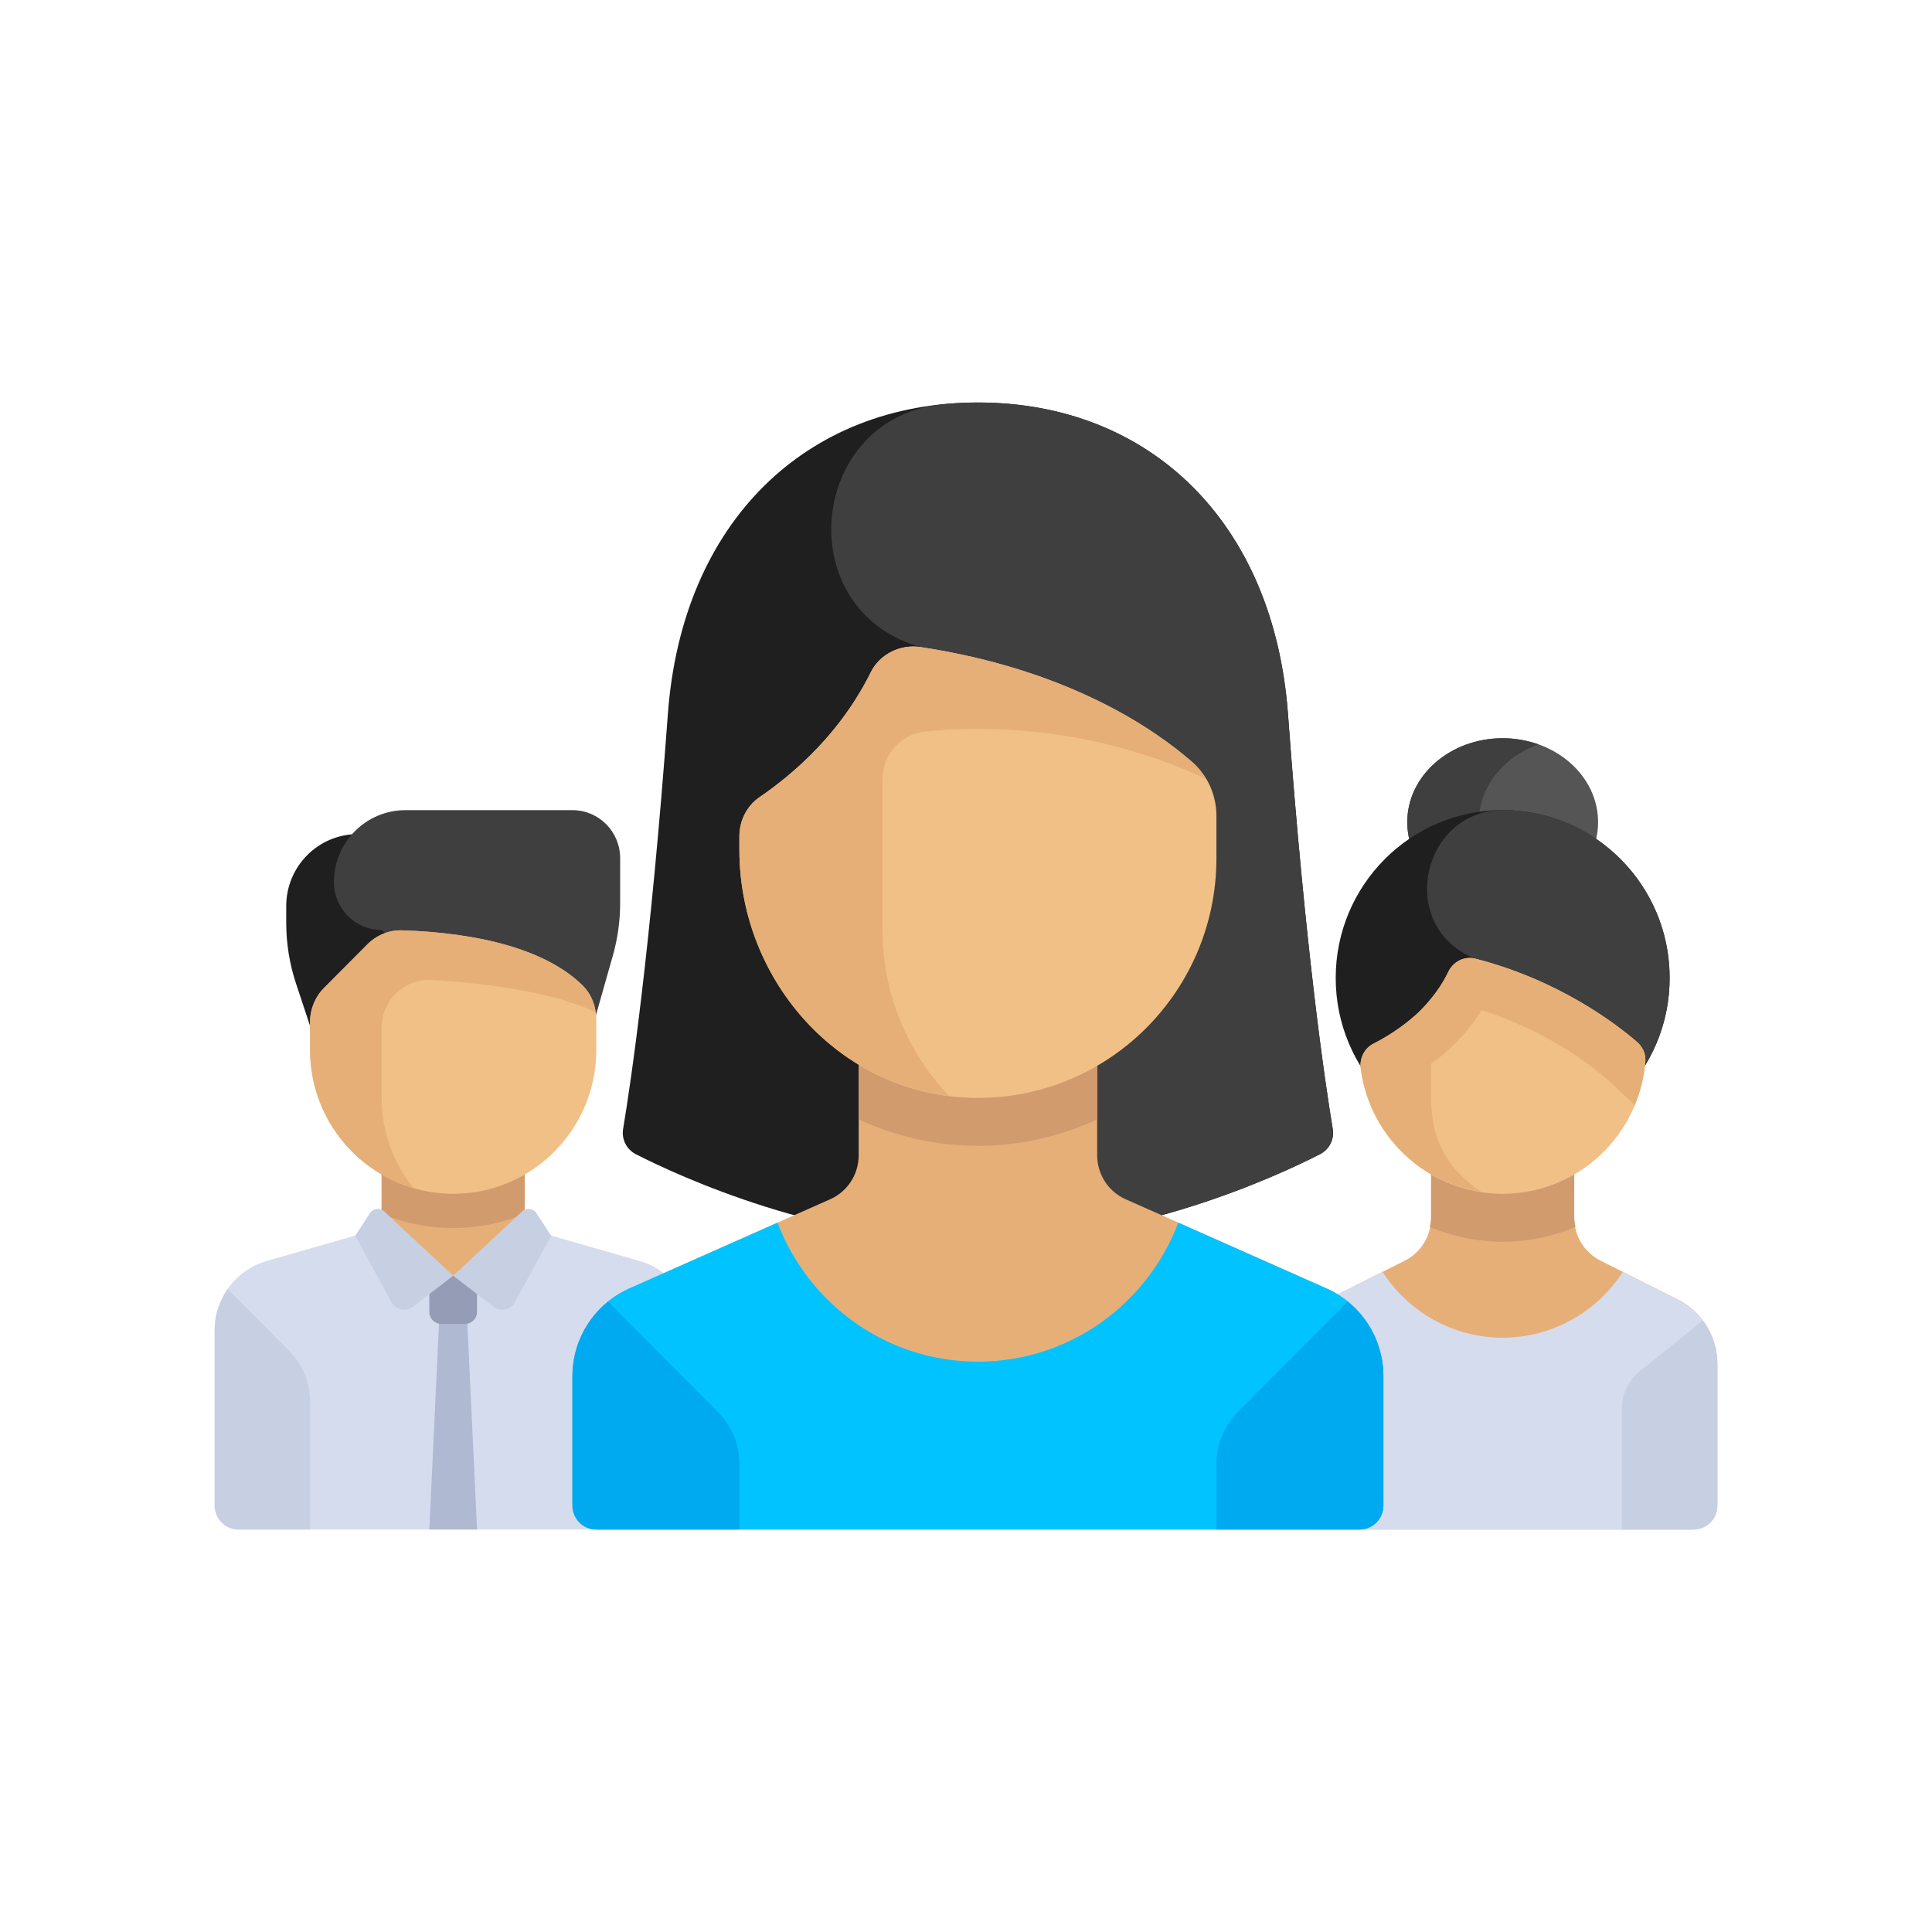 <?xml version="1.0" encoding="UTF-8"?>
<svg width="72px" height="72px" viewBox="0 0 72 72" version="1.1" xmlns="http://www.w3.org/2000/svg" xmlns:xlink="http://www.w3.org/1999/xlink">
    <title>02 users-registered@2x</title>
    <g id="Ideations" stroke="none" stroke-width="1" fill="none" fill-rule="evenodd">
        <g id="08-CEO-Dashboard---Color-Variation-(Blue-with-Clipart-based)" transform="translate(-74, -321)">
            <g id="02-users-registered" transform="translate(74, 321)">
                <rect id="Rectangle" fill="#FFFFFF" opacity="0" x="0" y="0" width="72" height="72"></rect>
                <g id="icon" transform="translate(8, 15)" fill-rule="nonzero">
                    <ellipse id="Oval" fill="#555555" cx="48" cy="15.639" rx="3.556" ry="3.128"></ellipse>
                    <path d="M47.111,15.638 C47.111,14.326 48.031,13.207 49.333,12.743 C48.921,12.595 48.472,12.511 48,12.511 C46.036,12.511 44.444,13.911 44.444,15.638 C44.444,17.366 46.036,18.766 48,18.766 C48.472,18.766 48.921,18.681 49.333,18.534 C48.031,18.07 47.111,16.95 47.111,15.638 Z" id="Path" fill="#403F3F"></path>
                    <path d="M54.526,33.428 L51.649,31.982 C51.047,31.679 50.666,31.06 50.667,30.383 L50.667,27.702 L45.333,27.702 L45.333,30.383 C45.333,31.06 44.953,31.679 44.351,31.982 L41.474,33.428 C40.571,33.882 40,34.81 40,35.825 L40,41.106 C40,41.6 40.398,42 40.889,42 L55.111,42 C55.602,42 56,41.6 56,41.106 L56,35.825 C56,34.81 55.429,33.882 54.526,33.428 Z" id="Path" fill="#E6AF78"></path>
                    <path d="M48,31.277 C48.957,31.277 49.874,31.078 50.714,30.725 C50.692,30.612 50.666,30.5 50.666,30.383 L50.667,27.702 L45.333,27.702 L45.333,30.383 C45.333,30.501 45.307,30.614 45.285,30.727 C46.126,31.078 47.043,31.277 48,31.277 Z" id="Path" fill="#D29B6E"></path>
                    <path d="M54.526,33.428 L52.477,32.398 C51.526,33.873 49.878,34.851 48,34.851 C46.122,34.851 44.474,33.873 43.523,32.397 L41.474,33.428 C40.571,33.882 40,34.81 40,35.825 L40,41.106 C40,41.6 40.398,42 40.889,42 L55.111,42 C55.602,42 56,41.6 56,41.106 L56,35.825 C56,34.81 55.429,33.882 54.526,33.428 Z" id="Path" fill="#D5DCED"></path>
                    <ellipse id="Oval" fill="#1F1F1F" cx="48" cy="21.446" rx="6.222" ry="6.255"></ellipse>
                    <path d="M54.164,20.58 C53.822,18.031 51.879,15.899 49.381,15.345 C48.925,15.244 48.476,15.194 48.039,15.191 C45.058,15.173 44.062,19.311 46.742,20.624 C46.886,20.694 46.978,20.726 46.978,20.726 L50.074,26.362 C50.074,26.362 50.899,26.418 51.731,26.444 C53.452,25.144 54.485,22.975 54.164,20.58 Z" id="Path" fill="#403F3F"></path>
                    <path d="M48,29.489 L48,29.489 C45.288,29.489 43.049,27.455 42.711,24.822 C42.662,24.44 42.844,24.066 43.186,23.893 C43.595,23.685 44.19,23.335 44.759,22.825 C45.393,22.256 45.765,21.656 45.975,21.216 C46.156,20.836 46.572,20.622 46.978,20.726 C50.107,21.528 52.238,23.165 53.011,23.834 C53.219,24.013 53.338,24.278 53.317,24.552 C53.102,27.315 50.803,29.489 48,29.489 Z" id="Path" fill="#F0C087"></path>
                    <path d="M53.011,23.834 C52.238,23.165 50.107,21.528 46.978,20.726 C46.572,20.622 46.156,20.836 45.975,21.216 C45.816,21.549 45.553,21.974 45.163,22.408 C45.163,22.409 45.163,22.41 45.163,22.411 C45.042,22.549 44.913,22.687 44.759,22.824 C44.19,23.335 43.595,23.685 43.186,23.893 C42.844,24.066 42.662,24.44 42.711,24.822 C43.015,27.186 44.856,29.055 47.191,29.414 C46.127,28.686 45.333,27.699 45.333,25.915 L45.333,24.641 C45.535,24.491 45.739,24.341 45.943,24.158 C46.437,23.715 46.868,23.202 47.214,22.65 C49.608,23.401 51.232,24.652 51.847,25.184 C52.015,25.333 52.433,25.72 52.923,26.182 C53.133,25.672 53.272,25.126 53.317,24.552 C53.338,24.278 53.219,24.013 53.011,23.834 Z" id="Path" fill="#E6AF78"></path>
                    <path d="M55.458,34.215 C55.801,34.671 56,35.232 56,35.825 L56,41.106 C56,41.6 55.602,42 55.111,42 L52.444,42 L52.444,37.497 C52.444,36.954 52.69,36.441 53.112,36.102 L55.458,34.215 Z" id="Path" fill="#C7CFE2"></path>
                    <path d="M2.667,18.766 L2.667,19.393 C2.667,20.161 2.79,20.925 3.032,21.654 L4.444,25.915 L7.111,25.915 L7.111,16.085 L5.333,16.085 C3.861,16.085 2.667,17.285 2.667,18.766 Z" id="Path" fill="#1F1F1F"></path>
                    <path d="M14.837,20.622 L13.333,25.915 L6.222,19.66 C5.24,19.66 4.444,18.859 4.444,17.872 L4.444,17.872 C4.444,16.392 5.638,15.192 7.111,15.192 L13.333,15.192 C14.315,15.192 15.111,15.992 15.111,16.979 L15.111,18.658 C15.111,19.323 15.019,19.984 14.837,20.622 Z" id="Path" fill="#403F3F"></path>
                    <rect id="Rectangle" fill="#E6AF78" x="6.222" y="28.596" width="5.333" height="3.955"></rect>
                    <path d="M6.222,30.237 C7.047,30.574 7.946,30.764 8.889,30.764 C9.832,30.764 10.731,30.574 11.556,30.237 L11.556,28.596 L6.222,28.596 L6.222,30.237 Z" id="Path" fill="#D29B6E"></path>
                    <path d="M15.844,31.995 L11.555,30.764 L8.889,32.543 L6.222,30.764 L1.934,31.995 C0.789,32.324 0,33.376 0,34.573 L0,41.106 C0,41.6 0.398,42 0.889,42 L16.889,42 C17.38,42 17.778,41.6 17.778,41.106 L17.778,34.573 C17.778,33.376 16.988,32.324 15.844,31.995 Z" id="Path" fill="#D5DCED"></path>
                    <polygon id="Path" fill="#AFB9D2" points="9.778 42 8 42 8.444 32.551 9.333 32.551"></polygon>
                    <path d="M8.889,29.489 L8.889,29.489 C5.943,29.489 3.556,27.089 3.556,24.128 L3.556,23.081 C3.556,22.607 3.743,22.152 4.076,21.817 L5.688,20.197 C6.03,19.853 6.496,19.656 6.979,19.671 C9.82,19.761 12.335,20.373 13.71,21.723 C14.047,22.054 14.222,22.516 14.222,22.989 L14.222,24.128 C14.222,27.089 11.834,29.489 8.889,29.489 Z" id="Path" fill="#F0C087"></path>
                    <path d="M6.222,23.302 C6.222,22.272 7.083,21.452 8.107,21.518 C9.901,21.633 12.564,21.934 14.198,22.724 C14.144,22.347 13.983,21.991 13.71,21.723 C12.335,20.373 9.82,19.761 6.979,19.671 L6.979,19.671 L6.979,19.671 C6.496,19.656 6.029,19.853 5.688,20.196 L4.076,21.817 C3.743,22.152 3.556,22.607 3.556,23.081 L3.556,24.128 C3.556,26.573 5.185,28.632 7.411,29.276 C6.67,28.357 6.222,27.191 6.222,25.915 C6.222,25.915 6.222,23.302 6.222,23.302 Z" id="Path" fill="#E6AF78"></path>
                    <path d="M3.556,37.236 C3.556,36.525 3.275,35.843 2.775,35.34 L0.486,33.04 C0.181,33.479 0,34.008 0,34.573 L0,41.106 C0,41.6 0.398,42 0.889,42 L3.556,42 L3.556,37.236 Z" id="Path" fill="#C7CFE2"></path>
                    <path d="M9.333,34.338 L8.444,34.338 C8.199,34.338 8,34.138 8,33.891 L8,32.551 L9.778,32.551 L9.778,33.891 C9.778,34.138 9.579,34.338 9.333,34.338 Z" id="Path" fill="#959CB5"></path>
                    <g id="Group" transform="translate(5.239, 30.054)" fill="#C7CFE2">
                        <path d="M3.65,2.489 L2.143,3.646 C1.884,3.845 1.508,3.765 1.352,3.477 L1.11022302e-16,0.996 L0.544,0.161 C0.665,-0.024 0.922,-0.055 1.083,0.095 L3.65,2.489 Z" id="Path"></path>
                        <path d="M3.65,2.489 L5.156,3.646 C5.416,3.845 5.791,3.765 5.948,3.477 L7.299,0.996 L6.755,0.161 C6.635,-0.024 6.378,-0.055 6.216,0.095 L3.65,2.489 Z" id="Path"></path>
                    </g>
                    <path d="M28.445,31.277 C34.26,31.277 39.481,28.886 41.19,28.015 C41.539,27.837 41.732,27.457 41.667,27.07 C41.391,25.413 40.649,20.45 40,11.617 C39.472,4.432 34.826,0 28.444,0 C22.062,0 17.416,4.432 16.889,11.617 C16.24,20.45 15.498,25.413 15.222,27.07 C15.157,27.457 15.35,27.837 15.698,28.015 C17.408,28.886 22.629,31.277 28.445,31.277 Z" id="Path" fill="#1F1F1F"></path>
                    <path d="M41.19,28.015 C41.539,27.837 41.732,27.458 41.667,27.07 C41.391,25.413 40.649,20.45 40,11.617 C39.472,4.432 34.826,0 28.444,0 C27.997,0 27.558,0.022 27.129,0.065 C22.161,0.562 21.415,7.615 26.19,9.081 C26.266,9.104 26.308,9.115 26.308,9.115 L28.085,31.268 C28.088,31.27 28.089,31.271 28.092,31.274 C34.048,31.374 39.446,28.904 41.19,28.015 Z" id="Path" fill="#403F3F"></path>
                    <path d="M13.333,41.106 L13.333,36.286 C13.333,34.871 14.164,33.588 15.452,33.016 L22.94,29.692 C23.584,29.406 24,28.765 24,28.057 L24,24.128 L32.889,24.128 L32.889,28.057 C32.889,28.765 33.304,29.406 33.948,29.692 L41.436,33.016 C42.724,33.588 43.555,34.871 43.555,36.286 L43.555,41.106 C43.555,41.6 43.157,42 42.667,42 L14.222,42 C13.731,42 13.333,41.6 13.333,41.106 Z" id="Path" fill="#E6AF78"></path>
                    <path d="M41.437,33.016 L35.913,30.564 C34.765,33.591 31.858,35.745 28.444,35.745 C25.03,35.745 22.124,33.591 20.975,30.564 L15.452,33.016 C14.164,33.588 13.333,34.871 13.333,36.286 L13.333,41.106 C13.333,41.6 13.731,42 14.222,42 L42.667,42 C43.158,42 43.555,41.6 43.555,41.106 L43.555,36.286 C43.555,34.871 42.725,33.588 41.437,33.016 Z" id="Path" fill="#00C3FF"></path>
                    <path d="M24,26.718 C25.354,27.343 26.856,27.702 28.445,27.702 C30.033,27.702 31.535,27.343 32.889,26.718 L32.889,24.128 L24,24.128 L24,26.718 L24,26.718 Z" id="Path" fill="#D29B6E"></path>
                    <path d="M36.437,13.405 C35.01,12.157 31.805,9.95 26.308,9.115 C25.548,8.999 24.78,9.376 24.442,10.07 C23.878,11.228 22.679,13.081 20.297,14.715 C19.824,15.039 19.555,15.59 19.555,16.165 L19.555,16.673 C19.555,21.432 23.128,25.588 27.853,25.896 C33.03,26.233 37.333,22.111 37.333,16.979 L37.333,15.411 C37.333,14.643 37.013,13.909 36.437,13.405 Z" id="Path" fill="#F0C087"></path>
                    <path d="M36.935,14.021 C36.798,13.795 36.64,13.582 36.437,13.405 C35.01,12.157 31.805,9.95 26.308,9.115 C25.547,8.999 24.78,9.376 24.442,10.07 C24.306,10.349 24.124,10.674 23.906,11.022 C23.223,12.111 22.111,13.467 20.311,14.705 C19.834,15.032 19.555,15.584 19.555,16.165 L19.555,16.673 C19.555,21.266 22.887,25.286 27.366,25.839 C25.835,24.233 24.889,22.059 24.889,19.66 L24.889,14.042 C24.889,13.122 25.575,12.354 26.485,12.262 C28.622,12.045 32.644,12.027 36.935,14.021 Z" id="Path" fill="#E6AF78"></path>
                    <g id="Group" transform="translate(13.333, 33.507)" fill="#00AAF0">
                        <path d="M1.329,-2.37916005e-30 C0.504,0.668 -3.94430453e-31,1.682 -3.94430453e-31,2.78 L-3.94430453e-31,7.6 C-3.94430453e-31,8.093 0.398,8.493 0.889,8.493 L6.222,8.493 L6.222,6.029 C6.222,5.318 5.941,4.636 5.441,4.134 L1.329,-2.37916005e-30 Z" id="Path"></path>
                        <path d="M28.893,-2.37916005e-30 C29.718,0.668 30.222,1.682 30.222,2.78 L30.222,7.6 C30.222,8.093 29.824,8.493 29.333,8.493 L24,8.493 L24,6.029 C24,5.318 24.281,4.636 24.781,4.134 L28.893,-2.37916005e-30 Z" id="Path"></path>
                    </g>
                </g>
            </g>
        </g>
    </g>
</svg>